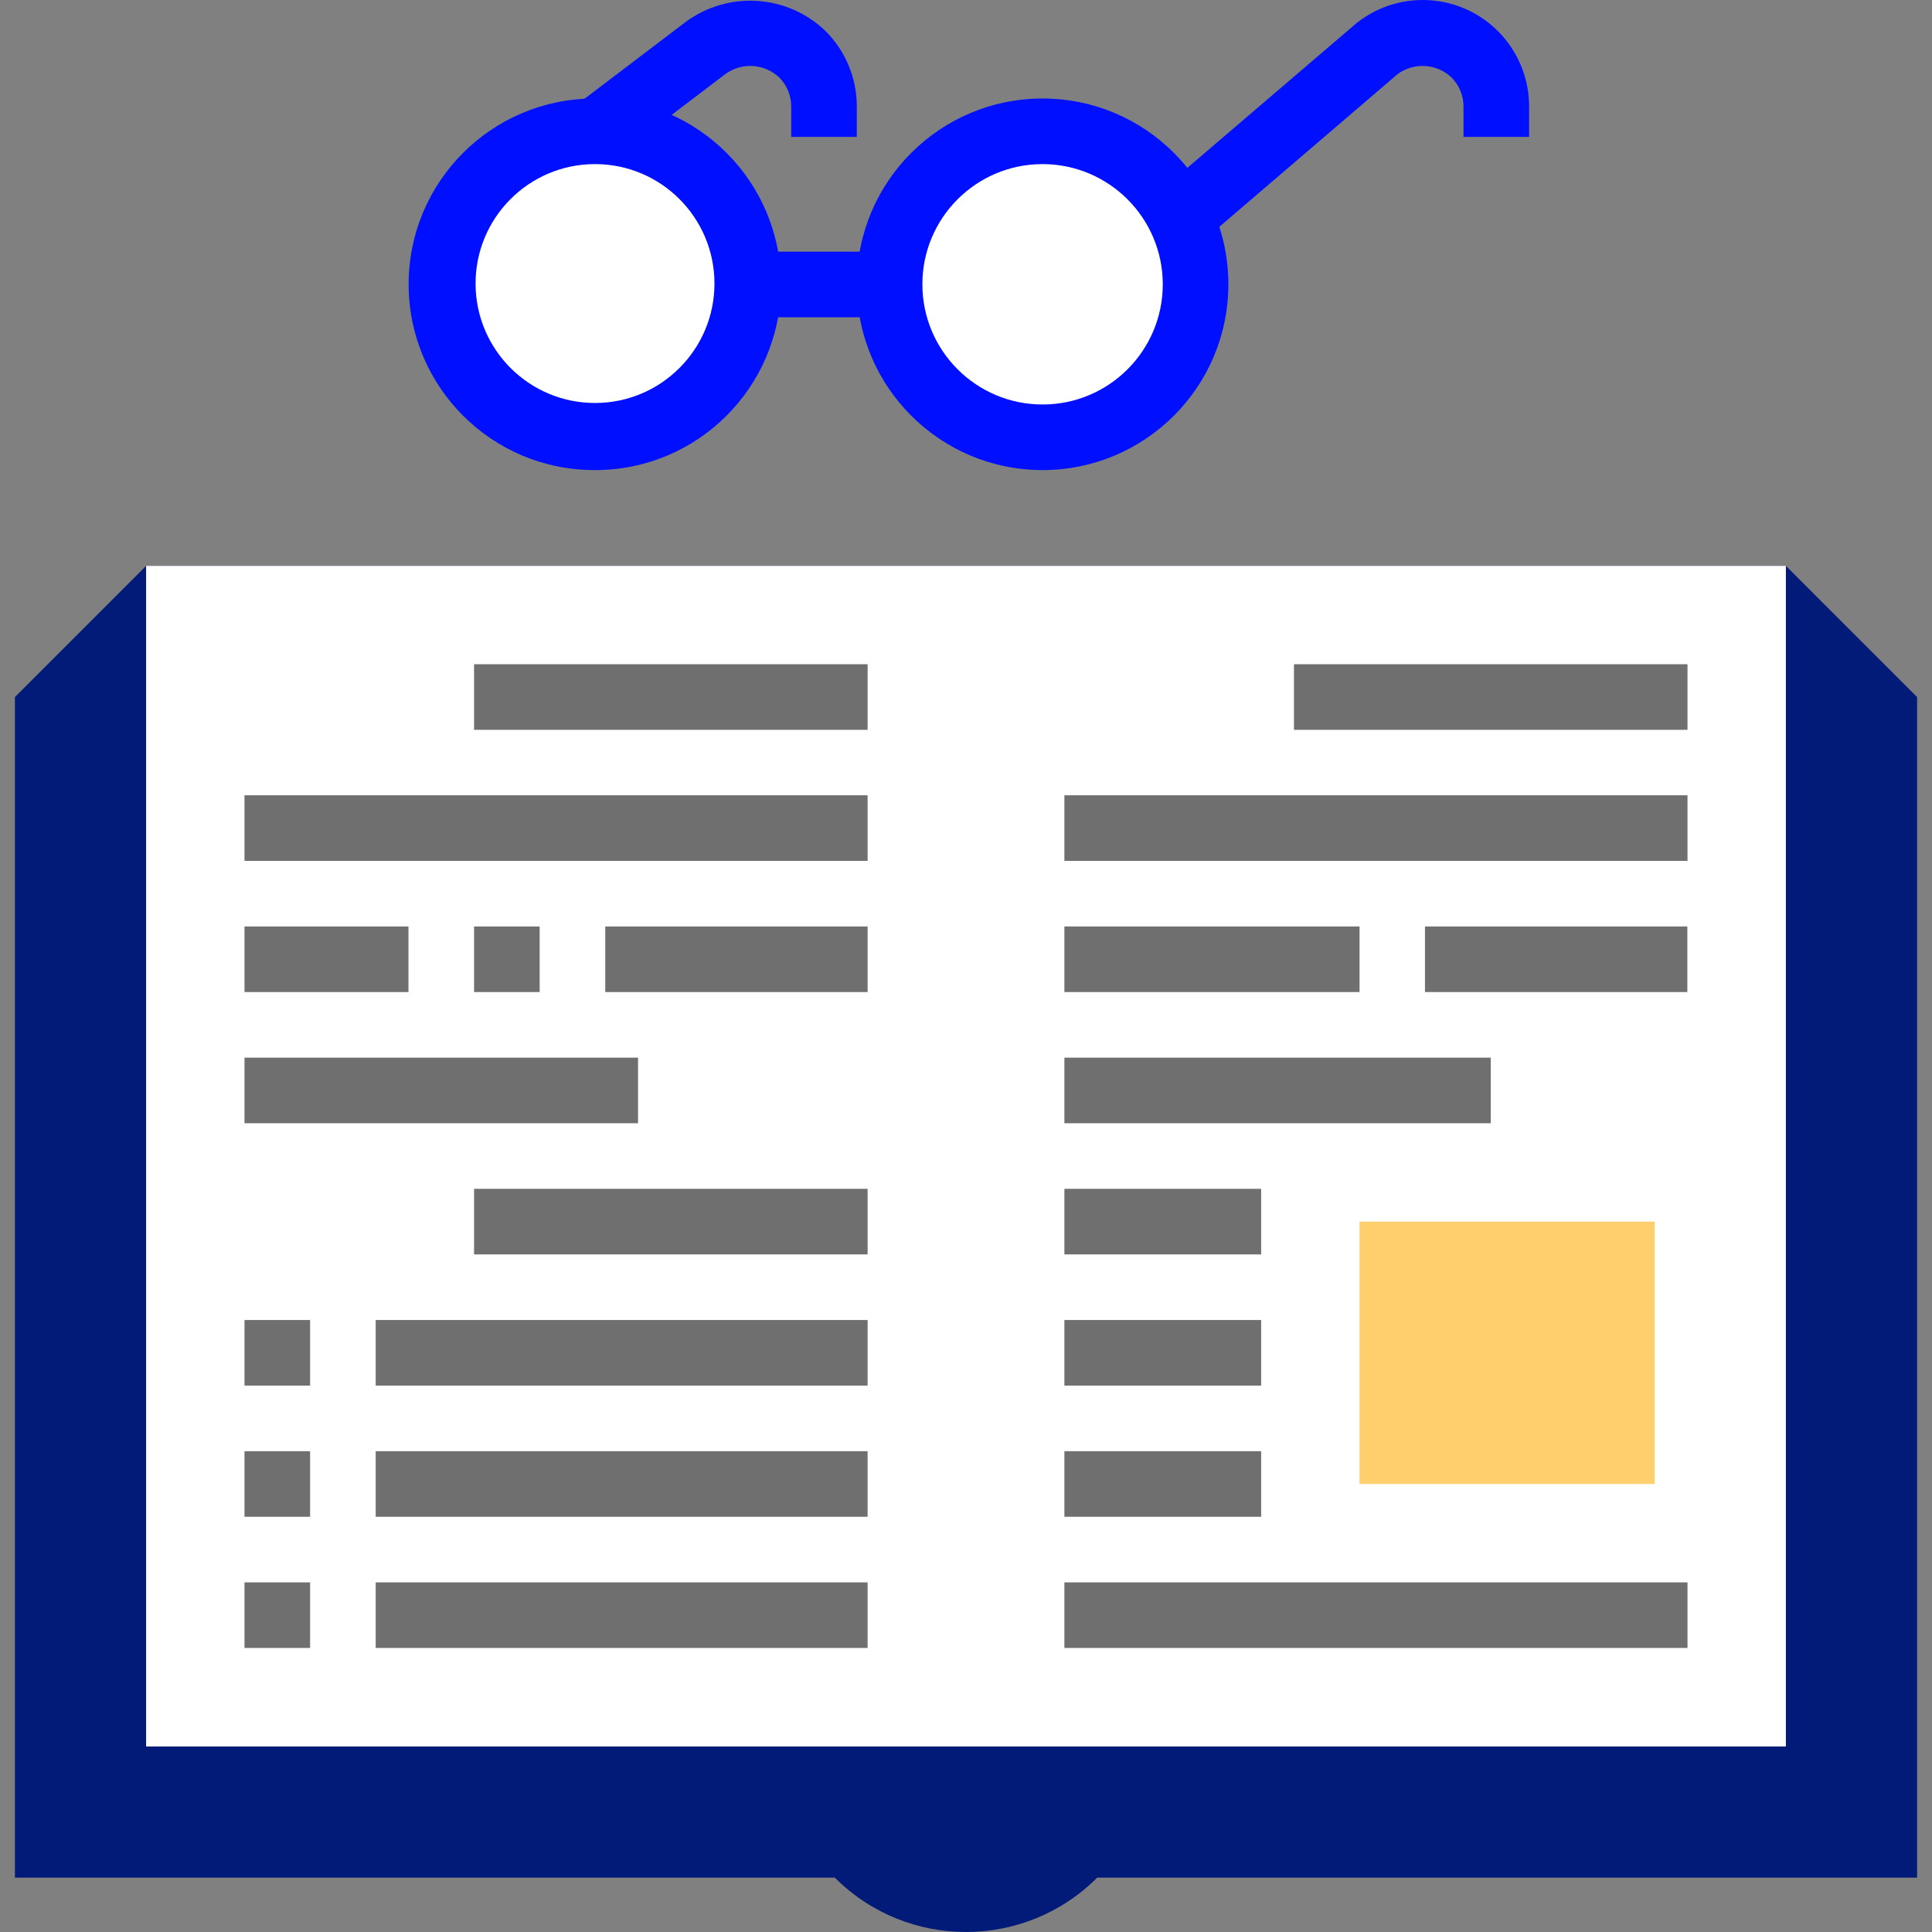 <?xml version="1.0"?>
<svg xmlns="http://www.w3.org/2000/svg" xmlns:xlink="http://www.w3.org/1999/xlink" version="1.1" id="Capa_1" x="0px" y="0px" viewBox="0 0 512.004 512.004" style="enable-background:new 0 0 512.004 512.004;" xml:space="preserve" width="512px" height="512px" class=""><rect x="0" y="0" width="512.004" height="512.004" fill="#808080" stroke="none"/><g><g><path style="fill:#021B79" d="M473.283,149.956l34.765,34.765v312.884H290.767c-19.199,19.199-50.331,19.199-69.53,0H3.957V184.721  l34.765-34.765L473.283,149.956L473.283,149.956z" data-original="#021B79" class="" data-old_color="#021b79"/><g>
	<rect x="38.721" y="149.956" style="fill:#FFFFFF" width="217.281" height="312.884" data-original="#FFFFFF" class="" data-old_color="#ffffff"/>
	<rect x="256.002" y="149.956" style="fill:#FFFFFF" width="217.281" height="312.884" data-original="#FFFFFF" class="" data-old_color="#ffffff"/>
</g><rect x="360.297" y="323.746" style="fill:#FFCF6D;" width="78.221" height="69.53" data-original="#FFCF6D" class=""/><g>
	<rect x="342.914" y="176.03" style="fill:#6F6F6F" width="104.295" height="17.382" data-original="#6F6F6F" class="" data-old_color="#000FFF"/>
	<rect x="282.076" y="210.76" style="fill:#6F6F6F" width="165.133" height="17.382" data-original="#6F6F6F" class="" data-old_color="#000FFF"/>
	<rect x="282.076" y="245.525" style="fill:#6F6F6F" width="78.221" height="17.382" data-original="#6F6F6F" class="" data-old_color="#000FFF"/>
	<rect x="282.076" y="280.29" style="fill:#6F6F6F" width="112.986" height="17.382" data-original="#6F6F6F" class="" data-old_color="#000FFF"/>
	<rect x="282.076" y="419.349" style="fill:#6F6F6F" width="165.133" height="17.382" data-original="#6F6F6F" class="" data-old_color="#000FFF"/>
	<rect x="282.076" y="315.054" style="fill:#6F6F6F" width="52.147" height="17.382" data-original="#6F6F6F" class="" data-old_color="#000FFF"/>
	<rect x="282.076" y="349.819" style="fill:#6F6F6F" width="52.147" height="17.382" data-original="#6F6F6F" class="" data-old_color="#000FFF"/>
	<rect x="282.076" y="384.584" style="fill:#6F6F6F" width="52.147" height="17.382" data-original="#6F6F6F" class="" data-old_color="#000FFF"/>
	<rect x="125.634" y="176.03" style="fill:#6F6F6F" width="104.295" height="17.382" data-original="#6F6F6F" class="" data-old_color="#000FFF"/>
	<rect x="64.795" y="210.76" style="fill:#6F6F6F" width="165.133" height="17.382" data-original="#6F6F6F" class="" data-old_color="#000FFF"/>
	<rect x="160.399" y="245.525" style="fill:#6F6F6F" width="69.53" height="17.382" data-original="#6F6F6F" class="" data-old_color="#000FFF"/>
	<rect x="125.634" y="245.525" style="fill:#6F6F6F" width="17.382" height="17.382" data-original="#6F6F6F" class="" data-old_color="#000FFF"/>
	<rect x="64.795" y="245.525" style="fill:#6F6F6F" width="43.456" height="17.382" data-original="#6F6F6F" class="" data-old_color="#000FFF"/>
	<rect x="64.795" y="280.29" style="fill:#6F6F6F" width="104.295" height="17.382" data-original="#6F6F6F" class="" data-old_color="#000FFF"/>
	<rect x="125.634" y="315.054" style="fill:#6F6F6F" width="104.295" height="17.382" data-original="#6F6F6F" class="" data-old_color="#000FFF"/>
	<rect x="99.56" y="349.819" style="fill:#6F6F6F" width="130.368" height="17.382" data-original="#6F6F6F" class="" data-old_color="#000FFF"/>
	<rect x="99.56" y="384.584" style="fill:#6F6F6F" width="130.368" height="17.382" data-original="#6F6F6F" class="" data-old_color="#000FFF"/>
	<rect x="99.56" y="419.349" style="fill:#6F6F6F" width="130.368" height="17.382" data-original="#6F6F6F" class="" data-old_color="#000FFF"/>
	<rect x="377.636" y="245.525" style="fill:#6F6F6F" width="69.53" height="17.382" data-original="#6F6F6F" class="" data-old_color="#000FFF"/>
	<rect x="64.795" y="349.819" style="fill:#6F6F6F" width="17.382" height="17.382" data-original="#6F6F6F" class="" data-old_color="#000FFF"/>
	<rect x="64.795" y="384.584" style="fill:#6F6F6F" width="17.382" height="17.382" data-original="#6F6F6F" class="" data-old_color="#000FFF"/>
	<rect x="64.795" y="419.349" style="fill:#6F6F6F" width="17.382" height="17.382" data-original="#6F6F6F" class="" data-old_color="#000FFF"/>
</g><g>
	<path style="fill:#FFFFFF" d="M157.878,34.797c22.51,0.096,40.684,18.425,40.588,40.936c-0.096,22.51-18.425,40.684-40.936,40.588   c-22.51-0.096-40.684-18.425-40.588-40.936c0.096-22.38,18.208-40.492,40.588-40.588C157.53,34.797,157.878,34.797,157.878,34.797z   " data-original="#FFFFFF" class="" data-old_color="#ffffff"/>
	<path style="fill:#FFFFFF" d="M276.253,34.797c22.389-0.026,40.562,18.113,40.588,40.501   c0.026,22.389-18.113,40.562-40.501,40.588s-40.562-18.113-40.588-40.501C235.751,52.997,253.873,34.841,276.253,34.797z" data-original="#FFFFFF" class="" data-old_color="#ffffff"/>
</g><g>
	<path style="fill:#000FFF" d="M276.253,124.578c-27.195-0.026-49.218-22.084-49.192-49.279s22.084-49.218,49.279-49.192   c27.195,0.026,49.218,22.084,49.192,49.279C325.506,102.571,303.447,124.595,276.253,124.578z M276.253,43.488   c-17.591,0.026-31.836,14.306-31.81,31.897c0.026,17.591,14.306,31.836,31.897,31.81c17.556-0.026,31.784-14.254,31.81-31.81   c0.009-17.608-14.271-31.888-31.879-31.897C276.27,43.488,276.261,43.488,276.253,43.488z" data-original="#000FFF" class="active-path" data-old_color="#021B79"/>
	<path style="fill:#000FFF" d="M157.53,124.578c-27.195,0-49.236-22.041-49.236-49.236s22.041-49.236,49.236-49.236h0.417   c27.195,0.113,49.14,22.25,49.027,49.444C206.862,102.737,184.725,124.691,157.53,124.578z M157.53,43.488   c-17.478,0.087-31.584,14.332-31.497,31.81c0.087,17.478,14.332,31.584,31.81,31.497s31.584-14.332,31.497-31.81   c-0.087-17.356-14.141-31.41-31.497-31.497H157.53z" data-original="#000FFF" class="active-path" data-old_color="#021B79"/>
	<rect x="198.032" y="66.694" style="fill:#000FFF" width="37.72" height="17.382" data-original="#000FFF" class="active-path" data-old_color="#021B79"/>
	<path style="fill:#000FFF" d="M161.268,43.15L150.656,29.4l31.08-23.605c11.264-8.291,26.847-7.301,36.964,2.355   c5.354,5.293,8.37,12.515,8.361,20.042v8.083h-17.382v-8.083c0-2.877-1.147-5.641-3.19-7.674   c-3.928-3.702-9.943-4.067-14.288-0.869L161.268,43.15z" data-original="#000FFF" class="active-path" data-old_color="#021B79"/>
	<path style="fill:#000FFF" d="M319.709,63.044L308.41,49.833l51.104-43.717c12.185-9.682,29.915-7.648,39.597,4.537   c3.963,4.989,6.119,11.168,6.119,17.539v8.083h-17.382v-8.083c0-2.877-1.147-5.641-3.19-7.674   c-3.928-3.702-9.943-4.067-14.288-0.869L319.709,63.044z" data-original="#000FFF" class="active-path" data-old_color="#021B79"/>
</g></g></g> </svg>
